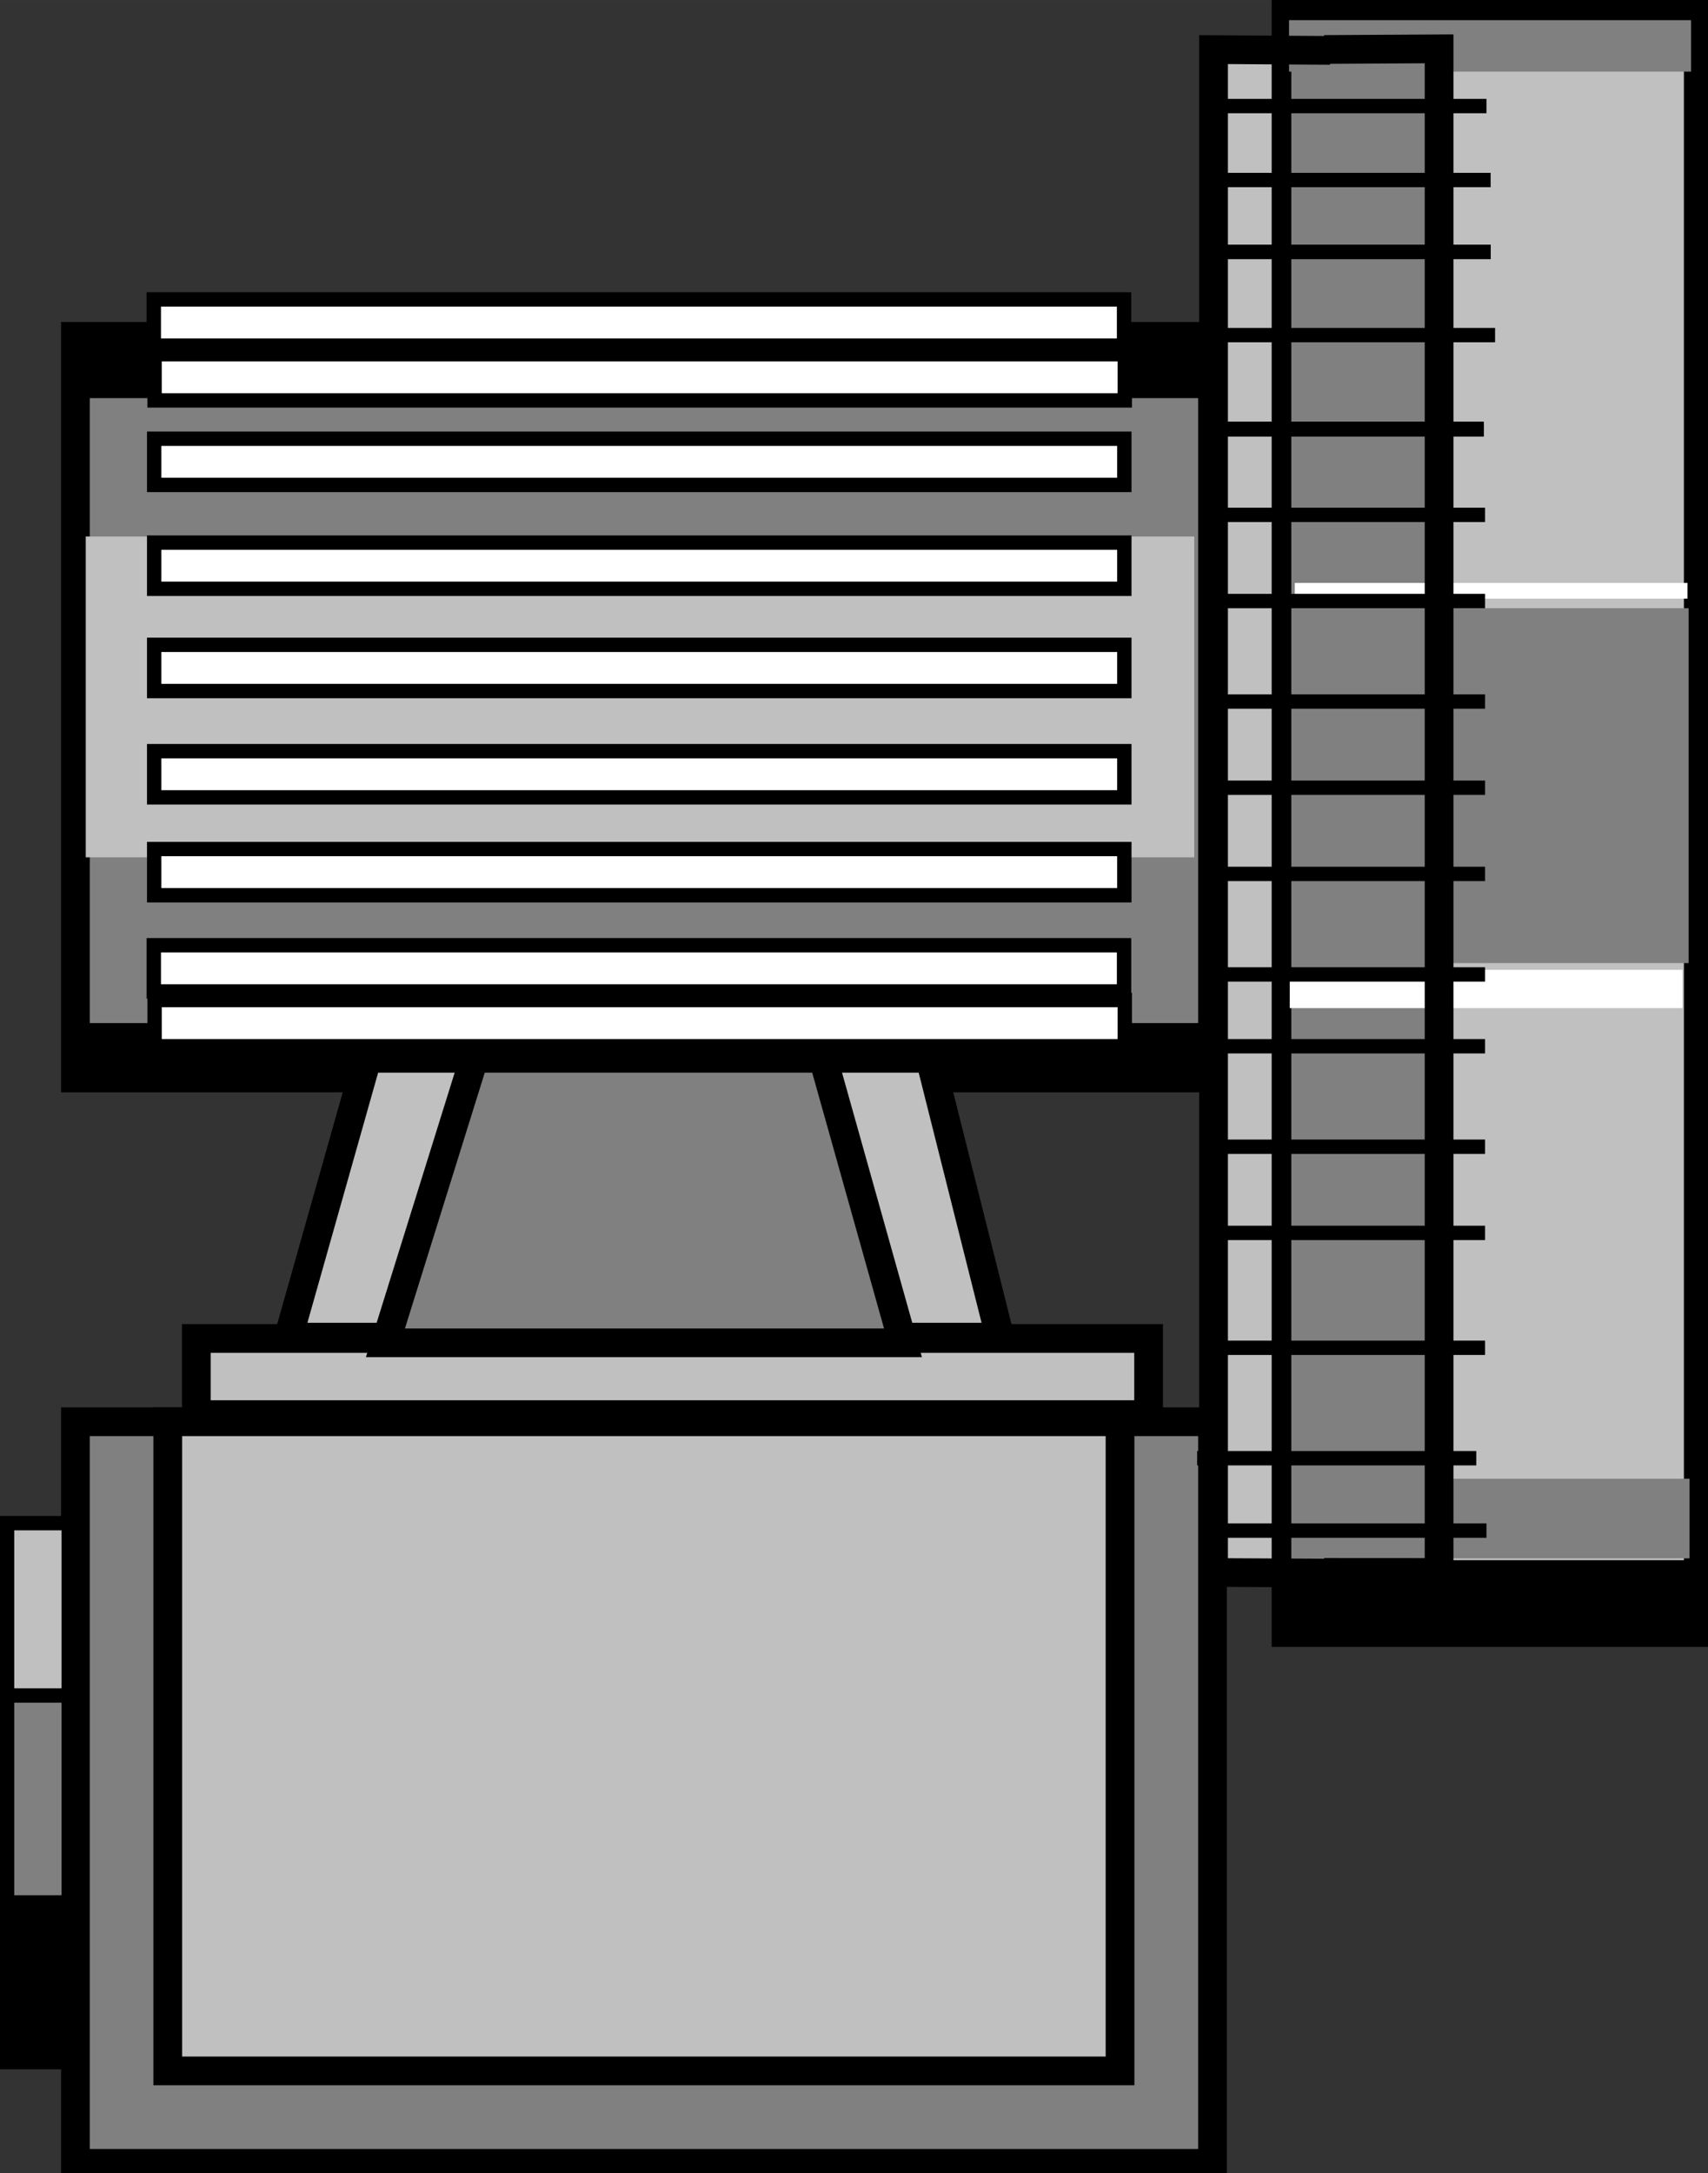 <?xml version="1.0" encoding="UTF-8" standalone="no"?>
<svg xmlns="http://www.w3.org/2000/svg" width="146.67px" xml:space="preserve" height="186.59px" viewBox="0 0 146.668 186.586" baseProfile="tiny" version="1.2" y="0px" x="0px" xmlns:xlink="http://www.w3.org/1999/xlink">
<rect x="0" y="0" width="146.668" height="186.586" fill="#333333" stroke="none"/>
<g transform="matrix(1.233 0 0 1.233 -37.109 -31.273)">
	<path d="m121.32 28.686v106.04h-7.264v-106.04h7.26z" fill="#C0C0C0"/>
	<rect height="51.636" width="79.19" stroke="#000" y="48.786" x="35.349" stroke-width="2" fill="#808080"/>
	<rect height="51.637" width="79.19" stroke="#000" y="124.36" x="35.349" stroke-width="2" fill="#808080"/>
	<path d="m108.1 124.36v45.201h-66.32v-45.201h66.32z" stroke="#000" stroke-width="2" fill="#C0C0C0"/>
	<path d="m110.09 118.56v5.304h-66.32v-5.304h66.32z" stroke="#000" stroke-width="2" fill="#C0C0C0"/>
	<path d="m94.592 97.995l5.148 20.476h-49.557l5.791-20.476h38.618z" stroke="#000" stroke-width="2" fill="#C0C0C0"/>
	<path d="m87.192 98.243l5.792 20.623h-36.045l6.435-20.623h23.818z" stroke="#000" stroke-width="2" fill="#808080"/>
	<path d="m148.37 26v113.04h-28.709v-113.04h28.71z" stroke="#000" stroke-width="2" fill="#C0C0C0"/>
	<path d="m129.72 28.686v106.04h-9.689v-106.04h9.69z" fill="#808080"/>
	<path d="m147.76 128.33v5.544h-27.607v-5.544h27.61z" fill="#808080"/>
	<path d="m147.56 134v4.58h-27.606v-4.58h27.61z"/>
	<path d="m113.95 49.633v3.451h-78.009v-3.451h78.009z"/>
	<path d="m147.87 30.349v-3.583h-27.999v3.583h28z" fill="#808080"/>
	<path d="m113.27 85.058v-22.336h-77.203v22.336h77.203z" fill="#C0C0C0"/>
	<line y2="111.21" x2="133.52" stroke="#000" y1="111.21" x1="114.09" fill="none"/>
	<line y2="119.21" x2="133.52" stroke="#000" y1="119.21" x1="114.09" fill="none"/>
	<line y2="131.94" x2="133.62" stroke="#000" y1="131.94" x1="114.18" fill="none"/>
	<line y2="126.9" x2="132.91" stroke="#000" y1="126.9" x1="113.47" fill="none"/>
	<line y2="32.748" x2="133.62" stroke="#000" y1="32.748" x1="114.18" fill="none"/>
	<line y2="37.898" x2="133.91" stroke="#000" y1="37.898" x1="114.47" fill="none"/>
	<line y2="55.246" x2="133.42" stroke="#000" y1="55.246" x1="113.99" fill="none"/>
	<line y2="55.246" x2="133.42" stroke="#000" y1="55.246" x1="113.99" fill="none"/>
	<line y2="55.246" x2="133.42" stroke="#000" y1="55.246" x1="113.99" fill="none"/>
	<line y2="55.246" x2="133.42" stroke="#000" y1="55.246" x1="113.99" fill="none"/>
	<line y2="55.246" x2="133.42" stroke="#000" y1="55.246" x1="113.99" fill="none"/>
	<line y2="55.246" x2="133.42" stroke="#000" y1="55.246" x1="113.99" fill="none"/>
	<line y2="61.214" x2="133.52" stroke="#000" y1="61.214" x1="114.09" fill="none"/>
	<line y2="48.696" x2="134.22" stroke="#000" y1="48.696" x1="114.79" fill="none"/>
	<line y2="42.898" x2="133.91" stroke="#000" y1="42.898" x1="114.47" fill="none"/>
	<line y2="42.898" x2="133.91" stroke="#000" y1="42.898" x1="114.47" fill="none"/>
	<line y2="42.898" x2="133.91" stroke="#000" y1="42.898" x1="114.47" fill="none"/>
	<line y2="42.898" x2="133.91" stroke="#000" y1="42.898" x1="114.47" fill="none"/>
	<line y2="42.898" x2="133.91" stroke="#000" y1="42.898" x1="114.47" fill="none"/>
	<line y2="42.898" x2="133.91" stroke="#000" y1="42.898" x1="114.47" fill="none"/>
	<line y2="42.898" x2="133.91" stroke="#000" y1="42.898" x1="114.47" fill="none"/>
	<path d="m108.38 46.212v3.218h-67.573v-3.218h67.573z" stroke="#000" fill="#fff"/>
	<path d="m108.43 50.026v3.218h-67.569v-3.218h67.569z" stroke="#000" fill="#fff"/>
	<path d="m108.4 55.911v3.218h-67.566v-3.218h67.566z" stroke="#000" fill="#fff"/>
	<path d="m108.4 63.145v3.218h-67.566v-3.218h67.566z" stroke="#000" fill="#fff"/>
	<path d="m108.4 70.262v3.218h-67.566v-3.218h67.566z" stroke="#000" fill="#fff"/>
	<path d="m108.4 77.666v3.218h-67.566v-3.218h67.566z" stroke="#000" fill="#fff"/>
	<path d="m108.4 84.482v3.218h-67.566v-3.218h67.566z" stroke="#000" fill="#fff"/>
	<path d="m114.16 96.601v3.452h-78.017v-3.452h78.017z"/>
	<path d="m108.38 91.18v3.218h-67.573v-3.218h67.573z" stroke="#000" fill="#fff"/>
	<path d="m108.43 94.995v3.218h-67.568v-3.218h67.568z" stroke="#000" fill="#fff"/>
	<path d="m147.7 67.714v24.71h-27.253v-24.71h27.25z" fill="#808080"/>
	<path d="m147.62 65.951v1.097h-27.348v-1.097h27.35z" fill="#fff"/>
	<path d="m147.27 92.893v2.666h-27.35v-2.666h27.35z" fill="#fff"/>
	<path d="m122.32 28.809l8-0.046v106.09l-8-0.005m0.03 0.05l-7.736-0.041v-106.04l8.118 0.054" stroke="#000" stroke-width="2" fill="none"/>
	<line y2="67.214" x2="133.52" stroke="#000" y1="67.214" x1="114.09" fill="none"/>
	<line y2="74.214" x2="133.52" stroke="#000" y1="74.214" x1="114.09" fill="none"/>
	<line y2="80.214" x2="133.52" stroke="#000" y1="80.214" x1="114.09" fill="none"/>
	<line y2="98.214" x2="133.52" stroke="#000" y1="98.214" x1="114.09" fill="none"/>
	<line y2="105.21" x2="133.52" stroke="#000" y1="105.21" x1="114.09" fill="none"/>
	<line y2="93.214" x2="133.52" stroke="#000" y1="93.214" x1="114.09" fill="none"/>
	<line y2="86.214" x2="133.52" stroke="#000" y1="86.214" x1="114.09" fill="none"/>
	<g stroke="#000">
		<path d="m34.882 156.95v12.001h-4.294v-12.001h4.294z"/>
		<path d="m34.882 142.83v15h-4.294v-15h4.294z" fill="#808080"/>
		<path d="m34.882 131.42v12h-4.294v-12h4.294z" fill="#C0C0C0"/>
	</g>
</g>
</svg>
